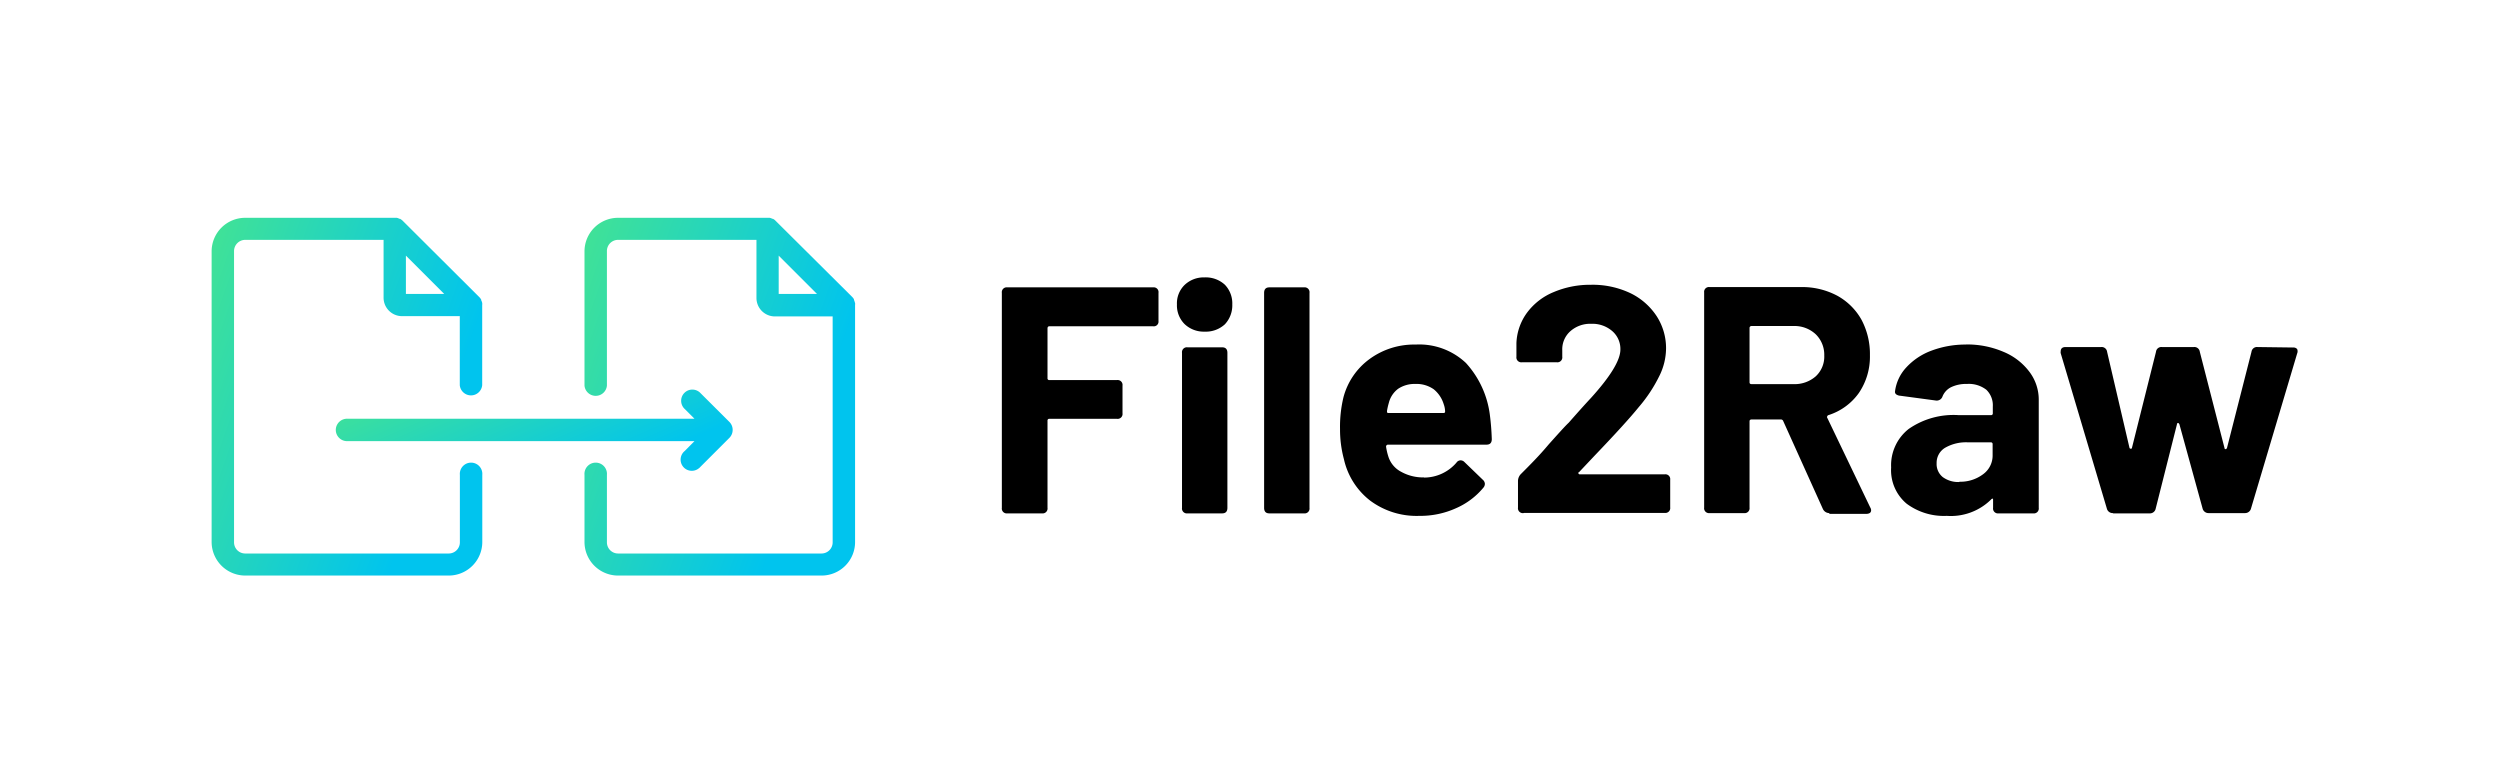 <svg id="Layer_1" data-name="Layer 1" xmlns="http://www.w3.org/2000/svg" xmlns:xlink="http://www.w3.org/1999/xlink" viewBox="0 0 271 84"><defs><style>.cls-1{fill:url(#linear-gradient);}.cls-2{fill:url(#linear-gradient-2);}.cls-3{fill:url(#linear-gradient-3);}</style><linearGradient id="linear-gradient" x1="-166.54" y1="436.22" x2="-165.54" y2="436.22" gradientTransform="matrix(26.59, 16.39, 12.4, -35.14, -961.02, 18092.47)" gradientUnits="userSpaceOnUse"><stop offset="0" stop-color="#41e296"/><stop offset="1" stop-color="#00c4ee"/></linearGradient><linearGradient id="linear-gradient-2" x1="-166.54" y1="436.22" x2="-165.54" y2="436.22" gradientTransform="matrix(26.59, 16.39, 12.4, -35.14, -920.6, 18092.47)" xlink:href="#linear-gradient"/><linearGradient id="linear-gradient-3" x1="-158.98" y1="416.22" x2="-157.98" y2="416.22" gradientTransform="matrix(38.99, 3.72, 18.18, -7.98, -1334.04, 3957.57)" xlink:href="#linear-gradient"/></defs><title>Artboard 1</title><g id="_28856978-e37a-d535-7840-517d9be1d24b" data-name="28856978-e37a-d535-7840-517d9be1d24b"><path d="M125.58,34.8h0a.51.51,0,0,1-.58.57H113.75c-.13,0-.2.08-.2.23h0V41h0a.18.18,0,0,0,.2.2h7.33a.53.53,0,0,1,.6.6h0v3h0a.53.53,0,0,1-.6.6h-7.33a.18.18,0,0,0-.2.2h0v9.45h0a.53.53,0,0,1-.6.6H109.2a.53.53,0,0,1-.6-.6h0V31.75h0a.53.53,0,0,1,.6-.6H125a.52.52,0,0,1,.58.6h0Zm5,1.15h0a3,3,0,0,1-2.18-.83h0a2.86,2.86,0,0,1-.82-2.12h0a2.78,2.78,0,0,1,.82-2.1h0a3,3,0,0,1,2.18-.83h0a3.05,3.05,0,0,1,2.2.8h0a2.91,2.91,0,0,1,.8,2.13h0a3,3,0,0,1-.8,2.15h0a3.05,3.05,0,0,1-2.2.8Zm-1.85,19.7h0a.53.53,0,0,1-.6-.6h0V38.25h0a.53.53,0,0,1,.6-.6h3.75q.57,0,.57.6h0v16.8h0q0,.6-.57.6h-3.75Zm8.87,0h0q-.57,0-.57-.6h0V31.75h0q0-.6.57-.6h3.75a.53.53,0,0,1,.6.6h0v23.3h0a.53.53,0,0,1-.6.6h-3.75Zm16.75-3.88h0a4.64,4.64,0,0,0,3.53-1.62h0a.55.55,0,0,1,.45-.25h0a.58.58,0,0,1,.4.17h0l2,1.93h0a.64.64,0,0,1,.23.42h0a.64.64,0,0,1-.15.43h0a8,8,0,0,1-3,2.25h0a9.37,9.37,0,0,1-3.95.82h0a8.43,8.43,0,0,1-5.33-1.65h0a7.83,7.83,0,0,1-2.85-4.5h0a12.32,12.32,0,0,1-.42-3.25h0a13.64,13.64,0,0,1,.37-3.45h0a7.49,7.49,0,0,1,2.83-4.15h0a8.18,8.18,0,0,1,5-1.57h0a7.37,7.37,0,0,1,5.45,2h0a10.24,10.24,0,0,1,2.6,5.7h0c.1.77.17,1.62.2,2.55h0q0,.6-.57.6H150.48a.21.21,0,0,0-.23.23h0a6.89,6.89,0,0,0,.25,1.07h0a2.81,2.81,0,0,0,1.4,1.65h0a4.87,4.87,0,0,0,2.5.6Zm-.92-10.15h0a3.21,3.21,0,0,0-1.88.53h0a2.73,2.73,0,0,0-1,1.52h0a6.89,6.89,0,0,0-.2.88h0c0,.15,0,.22.17.22h5.95q.18,0,.18-.15h0a2.44,2.44,0,0,0-.15-.8h0a3.32,3.32,0,0,0-1.08-1.62h0a3.24,3.24,0,0,0-2-.58Zm11.72,14h0a.53.53,0,0,1-.6-.6h0V52.12h0a1.1,1.1,0,0,1,.33-.75h0c.95-.95,2-2,3-3.2h0c1.06-1.18,1.79-2,2.17-2.35h0q1.6-1.82,2.4-2.67h0q3.19-3.52,3.2-5.25h0a2.56,2.56,0,0,0-.87-2h0a3.29,3.29,0,0,0-2.28-.8h0a3.24,3.24,0,0,0-2.27.8h0a2.62,2.62,0,0,0-.88,2.07h0v.7h0a.53.53,0,0,1-.6.6h-3.77a.53.53,0,0,1-.6-.6h0V37.2h0a5.94,5.94,0,0,1,1.17-3.33h0a6.79,6.79,0,0,1,2.9-2.22h0a10.09,10.09,0,0,1,4-.78h0a9.55,9.55,0,0,1,4.33.93h0a7.09,7.09,0,0,1,2.82,2.5h0a6.38,6.38,0,0,1,1,3.5h0a6.78,6.78,0,0,1-.75,3h0a15.81,15.81,0,0,1-2.2,3.32h0q-1.4,1.73-4.82,5.3h0l-1.65,1.75h0c-.07,0-.1.1-.08.15h0a.17.17,0,0,0,.18.1h9.17a.52.52,0,0,1,.6.58h0v3h0a.53.53,0,0,1-.6.6H165.2Zm33.15,0h0a.77.77,0,0,1-.7-.45h0l-4.3-9.53h0a.26.26,0,0,0-.25-.17h-3.17c-.15,0-.23.07-.23.2h0v9.35h0a.53.53,0,0,1-.6.6h-3.72a.53.53,0,0,1-.6-.6h0V31.7h0a.52.52,0,0,1,.6-.58h9.82a8.09,8.09,0,0,1,4,.93h0a6.71,6.71,0,0,1,2.63,2.6h0a7.91,7.91,0,0,1,.92,3.85h0a7,7,0,0,1-1.2,4.1h0a6.42,6.42,0,0,1-3.3,2.4h0a.18.18,0,0,0-.12.12h0a.14.14,0,0,0,0,.18h0L202.73,55h0a.63.63,0,0,1,.1.32h0a.36.36,0,0,1-.13.28h0a.68.68,0,0,1-.4.1h-4Zm-8.42-20.28h0a.21.21,0,0,0-.23.23h0v5.87h0c0,.14.08.2.23.2h4.55a3.47,3.47,0,0,0,2.4-.85h0a2.91,2.91,0,0,0,.92-2.25h0a3.1,3.1,0,0,0-.92-2.3h0a3.37,3.37,0,0,0-2.4-.9h-4.55Zm23.22,2h0a10,10,0,0,1,4.08.8h0A6.71,6.71,0,0,1,220,40.32h0a5,5,0,0,1,1,3h0V55.05h0a.53.53,0,0,1-.6.6h-3.75a.53.53,0,0,1-.6-.6h0v-.83h0c0-.1,0-.15-.05-.17h0a.24.24,0,0,0-.17.1h0a6.21,6.21,0,0,1-4.8,1.77h0a6.76,6.76,0,0,1-4.35-1.32h0A4.73,4.73,0,0,1,205,50.67h0a5,5,0,0,1,1.9-4.17h0a8.51,8.51,0,0,1,5.4-1.5h3.52a.18.18,0,0,0,.2-.2h0v-.73h0a2.34,2.34,0,0,0-.7-1.82h0a3.1,3.1,0,0,0-2.1-.63h0a3.76,3.76,0,0,0-1.72.35h0a1.92,1.92,0,0,0-.93,1h0a.66.66,0,0,1-.7.45h0L206,42.9h0a.85.85,0,0,1-.45-.15h0a.34.34,0,0,1-.13-.33h0a4.67,4.67,0,0,1,1.23-2.6h0A7,7,0,0,1,209.4,38h0a10.47,10.47,0,0,1,3.75-.65Zm-.7,14.88h0a4.1,4.1,0,0,0,2.55-.8h0a2.5,2.5,0,0,0,1.05-2.08h0V48.15h0a.18.18,0,0,0-.2-.2h-2.47a4.53,4.53,0,0,0-2.5.6h0a1.9,1.9,0,0,0-.9,1.67h0a1.81,1.81,0,0,0,.67,1.5h0a2.85,2.85,0,0,0,1.8.53Zm16.63,3.4h0a.65.65,0,0,1-.65-.5h0l-5-16.83h0a.53.53,0,0,1,0-.2h0c0-.31.18-.47.53-.47h3.85a.59.59,0,0,1,.65.52h0l2.42,10.38h0a.14.14,0,0,0,.15.12h0c.07,0,.11,0,.13-.12h0l2.6-10.38h0a.58.58,0,0,1,.65-.52h3.45a.59.59,0,0,1,.65.52h0l2.67,10.4h0c0,.1.06.15.13.15h0q.09,0,.15-.15h0l2.65-10.4h0a.6.6,0,0,1,.67-.52h0l3.85.05h0a.52.52,0,0,1,.43.17h0a.61.61,0,0,1,0,.48h0l-5,16.8h0a.66.66,0,0,1-.65.5h-3.93a.66.66,0,0,1-.67-.5h0L236.25,46h0q-.08-.15-.15-.15h0q-.1,0-.12.15h0l-2.3,9.12h0a.64.64,0,0,1-.68.53h-3.92Z"/></g><g id="aff0b41b-c49a-8916-30ec-3b2fe6f2a890"><path class="cls-1" d="M48.64,62.39a3.64,3.64,0,0,0,3.64-3.64V51.48a1.22,1.22,0,1,0-2.43,0v7.27A1.21,1.21,0,0,1,48.64,60H26.58a1.21,1.21,0,0,1-1.21-1.21V27.23A1.22,1.22,0,0,1,26.58,26h15v6.27a2,2,0,0,0,2,2h6.26v7.48a1.22,1.22,0,0,0,2.43,0V33.07a.89.89,0,0,0,0-.23h0a1.21,1.21,0,0,0-.11-.3v-.06a1.15,1.15,0,0,0-.19-.26l-8.34-8.31a1.57,1.57,0,0,0-.26-.19h-.07a1,1,0,0,0-.29-.11H26.58a3.64,3.64,0,0,0-3.64,3.64V58.77a3.65,3.65,0,0,0,3.64,3.62ZM44,27.71l4.15,4.15H44Z"/><path class="cls-2" d="M92.67,32.8a1.76,1.76,0,0,0-.1-.3v-.06a1.28,1.28,0,0,0-.2-.26l-8.32-8.27a1,1,0,0,0-.26-.19h-.06a1,1,0,0,0-.3-.11H67a3.64,3.64,0,0,0-3.64,3.64V41.8a1.22,1.22,0,0,0,2.43,0V27.25A1.21,1.21,0,0,1,67,26H82V32.3a2,2,0,0,0,2,2h6.26V58.75A1.21,1.21,0,0,1,89.06,60H67a1.21,1.21,0,0,1-1.21-1.21V51.48a1.22,1.22,0,1,0-2.43,0v7.27A3.64,3.64,0,0,0,67,62.39H89.06a3.63,3.63,0,0,0,3.63-3.64V33.07a.89.89,0,0,0,0-.23Zm-8.26-.94V27.71l4.15,4.15Z"/><path class="cls-3" d="M36.4,46.61a1.22,1.22,0,0,0,1.22,1.21H75.28l-1.06,1.07a1.21,1.21,0,0,0,1.54,1.87,1,1,0,0,0,.18-.17l3.13-3.13a1.23,1.23,0,0,0,0-1.72l-3.13-3.12a1.21,1.21,0,0,0-1.78,1.65l.06.06,1.06,1.06H37.62A1.22,1.22,0,0,0,36.4,46.6Z"/></g></svg>
